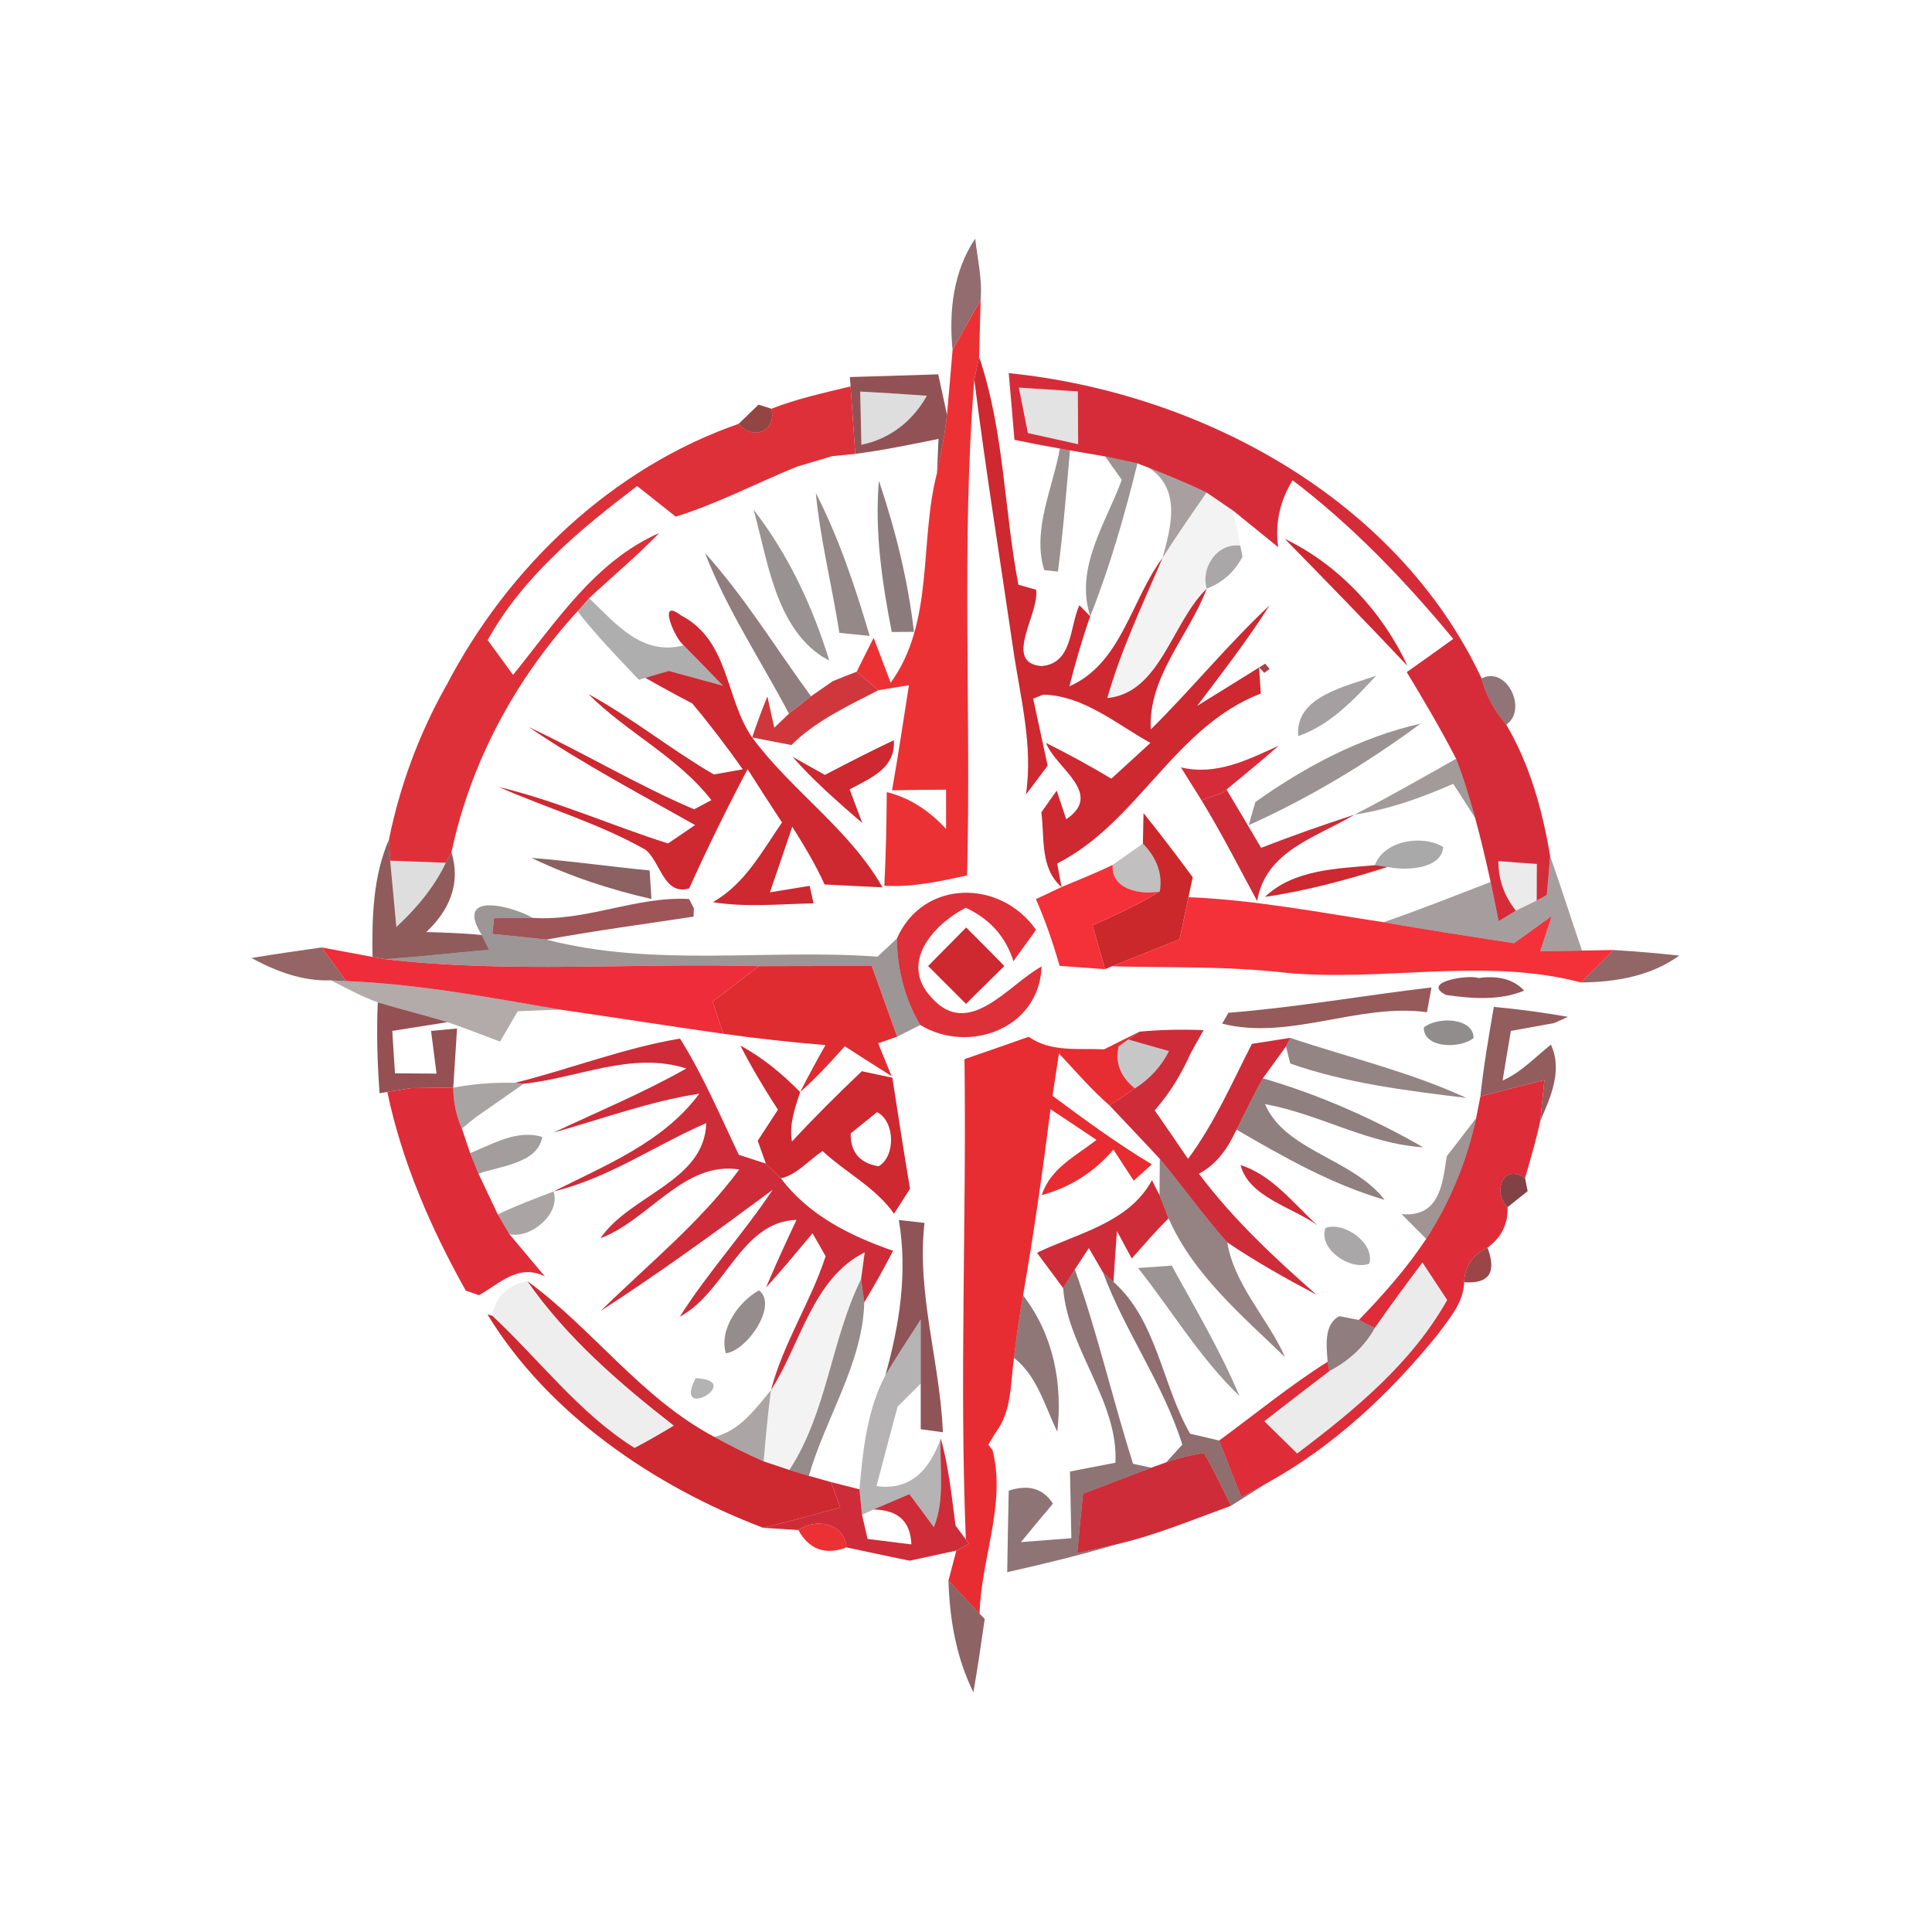 <svg xmlns="http://www.w3.org/2000/svg" width="128pt" height="128pt" viewBox="0 0 128 128"><path fill="#4f1215" d="M63.11 23.19c-.25-2.56.04-5.21 1.5-7.38.15 1.35.48 2.7.36 4.07-.63 1.09-1.25 2.2-1.86 3.31z" opacity=".62"/><g fill="#ec3134"><path d="M63.11 23.19c.61-1.11 1.23-2.22 1.86-3.31-.02.94-.07 2.82-.1 3.77-.08.37-.24 1.13-.32 1.51-.88 10.87-.19 21.9-.48 32.84-1.8.39-3.62.8-5.48.68.1-2.06.15-4.13.16-6.2 1.56.38 2.86 1.28 3.93 2.44v-2.6c-1.2 0-2.39.02-3.58.04.41-2.31.75-4.64 1.12-6.96-.51.08-1.52.24-2.03.33-.35-.31-1.07-.93-1.43-1.23.37-.75.74-1.5 1.12-2.24l1.13 2.97c2.91-4.01 1.88-9.32 3.07-13.9.25-1.28.53-2.56.66-3.86.13-1.43.25-2.85.37-4.28zM52.89 101.37c1.17-.81 3.06-.49 3.19 1.15-1.4.53-2.46.15-3.19-1.15z"/></g><g fill="#ce2831"><path d="M64.55 25.16c.08-.38.24-1.14.32-1.51 1.65 4.85 1.65 10.08 2.6 15.09.29.08.88.25 1.17.33.26 1.56-2.23 4.83.35 5.06 2.09-.16 1.86-2.59 2.52-4.03l.72.73c-.54 1.53-.98 3.08-1.38 4.64 3.45-1.51 4.08-5.71 6.17-8.51-1.3 3.06-2.75 6.08-3.66 9.29 3.52-.34 4.27-5.02 6.59-7.25-1.18 3.13-3.88 5.79-3.71 9.33 2.7-2.67 5.1-5.63 7.87-8.22-1.47 2.31-3.15 4.48-4.8 6.66 1.03-.63 3.08-1.91 4.11-2.55l.11 1.73c-5.72 2.2-8.13 8.54-13.49 11.26l.29 1.56c-1.45-1.27-1.11-3.27-1.34-4.95.26-.36.76-1.08 1.02-1.44l.63 1.9c2.52-1.72-.69-3.37-1.34-5.06 1.47.73 2.91 1.52 4.33 2.37.86-.79 1.72-1.58 2.59-2.37-2.26-1.25-4.41-3.13-7.11-3.2l-.66.27.96 4.44c-.48.64-.96 1.27-1.44 1.91.49-3.25-.38-6.44-.84-9.62-.87-5.96-1.83-11.89-2.58-17.86zM85.12 35.7c3.57 1.72 6.47 4.83 8.13 8.42-2.68-2.84-5.4-5.64-8.13-8.42zM45.22 42.68c-.54-.47-1.67-3.1-.12-1.92 3.24 1.68 2.93 5.5 4.73 8.1 2.62 3.54 6.43 6.06 8.64 9.93-.96-.05-2.88-.14-3.84-.19-.6-1.34-1.37-2.59-2.14-3.83-.49 1.45-.98 2.9-1.48 4.35.66-.11 1.97-.32 2.63-.43l.26 1.16c-2.22.04-4.46.28-6.67-.08 2.12-1.2 3.25-3.36 4.58-5.28-.77-1.17-1.53-2.35-2.28-3.53-1.37 2.59-2.66 5.22-3.87 7.9-1.68.5-1.9-1.77-2.89-2.56-3.08-1.75-6.5-2.74-9.72-4.16 3.84.92 7.45 2.55 11.21 3.74.45-.3 1.34-.91 1.79-1.22-3.71-2.09-7.49-4.09-11.02-6.49 3.7 1.73 7.2 3.85 10.96 5.45l1.14-.61c-2.22-2.87-5.61-4.48-8.15-7.03 2.89 1.58 5.46 3.67 8.31 5.33.48-.09 1.44-.26 1.92-.34-1.06-1.5-2.17-2.96-3.35-4.37-1.05-.54-2.08-1.11-3.1-1.69.39-.12 1.16-.35 1.55-.46.9.25 2.69.73 3.59.98-.89-.92-1.78-1.84-2.68-2.75z"/><path d="M54.65 51.34c1.51-.79 3.03-1.57 4.57-2.3.12 1.88-1.55 2.51-2.93 3.26l.84 2.23c-1.61-1.39-3.22-2.79-4.63-4.4.54.31 1.61.91 2.15 1.21zM76.23 53.16c.58.56.58.56 0 0zM83.81 59.42c1.91-1.83 4.8-1.87 7.28-2.1l.84.12c-2.66.84-5.35 1.58-8.12 1.98zM61.49 64l2.52-2.55c.85.84 1.69 1.69 2.53 2.55L64 66.51 61.49 64zM49.05 69.27c1.48.8 2.78 1.88 3.96 3.08-.34 1.07-.74 2.14-.54 3.28 1.49-1.61 3.04-3.15 4.63-4.66.5.11 1.51.33 2.02.43.38 2.46.76 4.91 1.17 7.36-.35.55-.7 1.1-1.06 1.65-1.23-1.75-3.2-2.72-4.73-4.15-.92.6-1.66 1.54-2.76 1.81-.25-.24-.75-.74-1-.98-.14-.38-.4-1.13-.54-1.51.34-.52 1.01-1.55 1.34-2.06-.9-1.38-1.74-2.79-2.49-4.25m7.31 5.82c-.02 1.25.6 1.97 1.85 2.18 1.15-.68 1.08-2.99-.1-3.59-.44.36-1.31 1.06-1.75 1.41zM34.94 84.88c4.35 3.17 7.54 7.76 12.39 10.32 1.06.59 2.15 1.13 3.26 1.62l1.71.57c.32.1.97.29 1.29.39l1.46.41c.16.42.47 1.26.62 1.68-1.7.46-3.4.94-5.11 1.35-7.23-2.74-14.26-7.56-18.26-14.13l.31.08c3.13 2.92 5.76 6.46 9.43 8.76.88-.46 1.75-.96 2.6-1.48-3.59-2.8-7.08-5.81-9.7-9.57z"/></g><path fill="#6d191d" d="M56.31 24.98c1.95-.06 3.9-.11 5.85-.18.14.67.44 2 .58 2.67-.13 1.3-.41 2.58-.66 3.86.03-.56.08-1.69.1-2.25-1.83.37-3.66.75-5.52.99-.1-1.49-.2-2.98-.31-4.47l-.04-.62m.68.96l.08 3.53c1.91-.4 3.39-1.57 4.34-3.25-1.47-.11-2.94-.2-4.42-.28z" opacity=".75"/><g fill="#d62c39"><path d="M66.83 24.72c12.74 1.3 25.75 8.33 31.33 20.23.28 1.14.88 2.16 1.63 3.06 1.57 2.64 2.41 5.7 2.91 8.7-.05.65-.16 1.94-.22 2.59l-.67.36c0-.6.01-1.81.01-2.42-.64-.04-1.91-.14-2.55-.19 0 1.21.38 2.31 1.16 3.28-.28.18-.85.53-1.14.7-.13-.65-.4-1.95-.53-2.6-.32-1.42-.64-2.84-1.03-4.24-.37-1.32-.76-2.64-1.26-3.92-1.01-1.96-2.13-3.86-3.27-5.74 1.03-.72 2.05-1.46 3.08-2.2-3.18-3.85-6.66-7.48-10.64-10.51-.85 1.37-1.17 2.85-.96 4.43-.74-.6-2.22-1.8-2.97-2.41l-1.77-1.21c-1.25-.6-2.53-1.12-3.81-1.63l-.77-.3c-.53-.11-1.61-.35-2.14-.46l-2.33-.4-.67-.12c-1.01-.18-2.01-.37-3.01-.58-.12-1.47-.25-2.95-.38-4.42m.67.96c.15.75.45 2.25.6 3.01.83.18 2.5.56 3.33.74-.01-.87-.01-2.63-.02-3.5-.98-.06-2.93-.19-3.91-.25zM78.24 50.84c2.32.56 4.44-.5 6.48-1.44-1.13 1-2.3 1.95-3.46 2.91l-.29.23c-.35.12-1.03.36-1.37.48-.34-.55-1.02-1.63-1.36-2.18z"/></g><g fill="#de3039"><path d="M51.11 27.08c1.7-.67 3.48-1.05 5.24-1.48.11 1.49.21 2.98.31 4.47l-1.52.15c-.58.17-1.76.52-2.35.7-2.68 1.09-5.25 2.45-8.02 3.31-.64-.51-1.92-1.52-2.56-2.03-3.77 2.87-7.57 6-9.9 10.21.42.57 1.26 1.72 1.68 2.3 2.83-3.48 5.43-7.53 9.69-9.4-1.47 1.52-3.1 2.88-4.65 4.32-.19.22-.58.65-.77.87-4.12 4.5-7.08 9.99-8.35 15.97l-.37.69c-.92-.04-2.77-.11-3.69-.14l-.08-1.4c.71-3.51 1.96-6.9 3.7-10.03l.11-.19c4.08-7.84 10.98-14.41 19.36-17.32.93 1.13 2.53.51 2.17-1zM59.42 62.18c1.74-3.95 6.88-3.94 9.22-.57l-1.5 2.07c-.51-1.62-1.56-2.8-3.16-3.54-2.18 1.14-4.43 3.68-2.24 5.98 2.48 2.75 5.07-.89 7.27-2.09-.15 4.14-4.84 5.82-8.04 3.88-1.03-1.74-1.53-3.72-1.55-5.73z"/></g><path fill="#030101" d="M56.99 25.94c1.48.08 2.95.17 4.42.28-.95 1.68-2.43 2.85-4.34 3.25l-.08-3.53z" opacity=".13"/><path d="M67.5 25.68c.98.06 2.93.19 3.91.25.01.87.01 2.63.02 3.5-.83-.18-2.5-.56-3.33-.74-.15-.76-.45-2.26-.6-3.01z" opacity=".11"/><path fill="#7a1a19" d="M48.94 28.08l1.31-1.27.86.27c.36 1.51-1.24 2.13-2.17 1z" opacity=".81"/><path fill="#4a1013" d="M52.79 30.92c.59-.18 1.77-.53 2.35-.7-.58.17-1.76.52-2.35.7z" opacity=".64"/><path fill="#20090b" d="M70.22 29.72l.67.12c-.24 2.67-.45 5.36-.8 8.03-.23-.03-.69-.07-.91-.1-.81-2.67.57-5.42 1.04-8.05z" opacity=".45"/><path fill="#1a0808" d="M73.22 30.24c.53.11 1.61.35 2.14.46-.85 3.43-1.82 6.84-3.13 10.13-1.04-3.22 1.03-6.15 2.09-9.04-.27-.39-.83-1.16-1.1-1.55z" opacity=".43"/><path fill="#1b0606" d="M76.13 31c1.28.51 2.56 1.03 3.81 1.63-.99 1.43-1.99 2.86-2.92 4.33.57-2.06 1.25-4.54-.89-5.96z" opacity=".38"/><path fill="#2f1012" d="M58.23 31.85c1.09 3.25 1.93 6.59 2.32 10.01l-1.47.01c-.64-3.3-1.14-6.65-.85-10.02z" opacity=".55"/><path fill="#250d0e" d="M54.05 32.66c1.54 3.01 2.61 6.23 3.57 9.47l-2.01-.2c-.48-3.1-1.26-6.15-1.56-9.27z" opacity=".49"/><path d="M77.02 36.96c.93-1.47 1.93-2.9 2.92-4.33l1.77 1.21c.12.58.35 1.73.46 2.31-1.53-.2-2.64 1.47-2.22 2.85-2.32 2.23-3.07 6.91-6.59 7.25.91-3.21 2.36-6.23 3.66-9.29z" opacity=".05"/><path fill="#180909" d="M49.93 33.77c2.3 2.97 3.91 6.41 5.01 9.99l-.47-.26c-3.1-2.04-3.61-6.37-4.54-9.73z" opacity=".44"/><path fill="#0a0404" d="M79.95 39c-.42-1.38.69-3.05 2.22-2.85l.15.73c-.52 1-1.31 1.71-2.37 2.12z" opacity=".35"/><path fill="#331011" d="M46.71 36.64c2.64 2.93 4.69 6.31 7.02 9.49-.36.29-1.09.86-1.46 1.15-1.87-3.54-4.11-6.89-5.56-10.64z" opacity=".54"/><path fill="#060202" d="M38.26 40.5c.19-.22.58-.65.77-.87 1.75 1.66 3.48 3.84 6.24 3.13l-.05-.08c.9.91 1.79 1.83 2.68 2.75-.9-.25-2.69-.73-3.59-.98-.39.11-1.16.34-1.55.46l-.43.13c-1.4-1.48-2.82-2.94-4.07-4.54z" opacity=".32"/><path fill="#6c2728" d="M54.47 43.5l.47.26c-.12-.06-.35-.2-.47-.26z" opacity=".82"/><path fill="#9c252a" d="M83.82 43.97l.3.35-.36.26-.34-.36.4-.25z" opacity=".86"/><path fill="#2a090a" d="M29.47 45.59l.11-.19-.11.19z" opacity=".57"/><path fill="#ce2e33" d="M55.17 45.13c.4-.16 1.19-.48 1.59-.63.36.3 1.08.92 1.43 1.23-2.01 1.04-4.12 2.01-5.76 3.63-.65-.12-1.95-.37-2.6-.5.31-.91.64-1.82 1.01-2.72l.46 2.07.97-.93c.37-.29 1.1-.86 1.46-1.15l1.44-1z" opacity=".95"/><path fill="#120708" d="M86.01 48.77c-.23-2.66 3.23-3.3 5.17-4.01-1.49 1.61-3.05 3.27-5.17 4.01z" opacity=".38"/><path fill="#3d0c10" d="M98.16 44.95c1.66-.86 3.08 2.07 1.63 3.06-.75-.9-1.35-1.92-1.63-3.06z" opacity=".57"/><path fill="#1d0a0b" d="M83.17 53.14c3.29-2.35 6.98-4.3 10.95-5.2-3.56 2.63-7.36 4.92-11.39 6.73l.44-1.53z" opacity=".44"/><path fill="#1e0809" d="M96.47 50.27c.5 1.28.89 2.6 1.26 3.92-.48-.76-.96-1.51-1.45-2.26-2.1.92-4.27 1.7-6.54 2.04 2.28-1.17 4.5-2.44 6.73-3.7z" opacity=".41"/><g fill="#ce2c39"><path d="M79.6 53.02c.34-.12 1.02-.36 1.37-.48l.29-.23c.77 1.28 1.53 2.57 2.29 3.86 2.04-.79 4.11-1.52 6.19-2.2-2.5 1.51-5.88 2.36-6.45 5.73-1.21-2.24-2.36-4.51-3.69-6.68zM75.49 68.35c1.41-.13 2.83-.16 4.25-.1-.21.38-.63 1.13-.84 1.5-.62 1.38-1.39 2.68-2.4 3.81.74 1.07 1.48 2.14 2.21 3.22 1.74-2.35 2.91-5.03 4.23-7.62l2.54-.4-.28.57c-.38.53-1.15 1.58-1.53 2.11-.63 1.11-1.17 2.26-1.75 3.4-.55 1.19-1.29 2.3-2.49 2.92 2.25 3 4.98 5.55 7.79 8.02-2.02-1.07-4.02-2.19-5.91-3.47-1.58-1.77-2.95-3.71-4.47-5.53-1.1-1.19-2.22-2.36-3.33-3.54.42-.28 1.26-.84 1.68-1.13.98-.62 1.73-1.44 2.26-2.47-.67-.19-2.03-.58-2.7-.77l.74-.52zM34.12 71.74c3.66-.91 7.2-2.31 10.93-2.93 1.54 2.44 2.66 5.11 3.9 7.7.45.15 1.34.43 1.79.58.25.24.75.74 1 .98 1.85 2.46 4.59 3.81 7.43 4.8-.6 1.15-1.23 2.29-1.91 3.41l-.21-1.54c.06-.44.18-1.32.24-1.77-3.46 1.73-4.24 6.07-6.21 9.13.81-3.11 2.63-5.83 3.62-8.87-.21-.38-.65-1.14-.87-1.52-1.02 1.21-2.01 2.43-3.08 3.59.64-1.51 1.32-3 2.02-4.48-3.68.12-4.69 4.79-7.73 6.41 1.86-2.93 4.22-5.51 6.15-8.4-3.73 2.76-7.49 5.5-11.39 8.02 3.12-3.07 6.55-5.82 9.18-9.37-3.67-.58-5.98 3.35-9.2 4.56 1.97-2.89 6.9-3.76 7.01-7.63-3.39 1.47-6.49 3.66-10.12 4.53 3.45-1.75 7.28-3.26 9.66-6.48-3.31.51-6.45 1.68-9.67 2.58 2.95-1.39 5.97-2.64 8.81-4.25-3.61-1.16-7.18.64-10.77 1.01l-.58-.06z"/><path d="M82.19 77.19c2.08.65 3.51 2.55 5.08 3.98-1.67-1.2-4.53-1.86-5.08-3.98zM76.32 78.19c.12.25.37.74.5.98l.6 1.55c-.86.84-1.63 1.76-2.44 2.66L74 81.56c-.06.84-.18 2.53-.23 3.37l-.69-.62c-.24-.41-.71-1.22-.94-1.62l-.93 1.41-.77 1.24c-.44-.59-1.31-1.76-1.74-2.34 2.68-1.3 6.08-1.96 7.62-4.81zM62.33 95.3c.53 1.89.72 3.84.98 5.78l.68.91c.05.08.15.22.2.29l-.83.45c-.77.17-2.31.5-3.09.67-1.4-.28-2.79-.59-4.19-.88-.13-1.64-2.02-1.96-3.19-1.15-.58-.04-1.75-.11-2.33-.15 1.71-.41 3.41-.89 5.11-1.35-.15-.42-.46-1.26-.62-1.68l1.89.48c.04.42.13 1.27.17 1.69.09.4.28 1.2.37 1.6l2.9.36c-.05-1.52-.89-2.29-2.51-2.31.79-.34 1.58-.68 2.38-1.02.41.55 1.22 1.64 1.62 2.19.76-1.87.36-3.92.46-5.88zM77.27 96.88c.82-.28 1.65-.49 2.5-.61.65 1.13 1.21 2.31 1.79 3.49-2.47.9-4.91 1.92-7.48 2.53-.67.15-2.03.46-2.71.61.1-.99.28-2.96.38-3.94 1.51-.58 3.02-1.14 4.52-1.72l1-.36z"/></g><path fill="#ca282b" d="M75.76 53.87c1.12 1.39 2.2 2.81 3.26 4.25l-.28 1.32c-.2.93-.39 1.86-.59 2.79-1.49.6-2.99 1.2-4.48 1.79l-.46.19c-.28-.97-.55-1.93-.83-2.9 1.52-.69 3.04-1.38 4.46-2.25.19-1.16-.19-2.22-1.12-3.17l.04-2.02z"/><path fill="#651c1c" d="M24.68 63.4c-.04-2.63.03-5.33 1.09-7.78l.08 1.4c.1 1.1.31 3.3.41 4.4 1.32-1.23 2.5-2.62 3.28-4.26l.37-.69c.64 2.08-.16 3.87-1.67 5.28 1.23.04 2.46.07 3.68.2l.48.97c-2.3.21-4.59.46-6.89.63-.21-.03-.62-.11-.83-.15z" opacity=".72"/><path fill="#0a0202" d="M73.72 57.3c.5-.35 1.5-1.06 2-1.41.93.95 1.31 2.01 1.12 3.17-1.24.24-3.25-.11-3.12-1.76z" opacity=".25"/><path fill="#070303" d="M91.09 57.32c.59-1.64 3.16-2.05 4.53-1.2-.13 1.49-2.51 1.57-3.69 1.32l-.84-.12z" opacity=".34"/><path d="M25.85 57.02c.92.03 2.77.1 3.69.14-.78 1.64-1.96 3.03-3.28 4.26-.1-1.1-.31-3.3-.41-4.4z" opacity=".13"/><path fill="#561819" d="M35.22 56.84c2.61.2 5.21.58 7.82.83l.12 1.89c-2.73-.62-5.41-1.5-7.94-2.72z" opacity=".68"/><g fill="#f43039"><path d="M70.33 58.77c1.14-.48 2.28-.93 3.39-1.47-.13 1.65 1.88 2 3.12 1.76-1.42.87-2.94 1.56-4.46 2.25.28.97.55 1.93.83 2.9-.75-.06-2.26-.16-3.01-.22-.43-1.51-.94-2.99-1.57-4.42.43-.2 1.28-.6 1.7-.8zM78.74 59.44c4.35.18 8.63 1 12.92 1.66 2.88.5 5.76.95 8.65 1.39.83-.6 1.66-1.19 2.49-1.79l-.76 2.33c.7-.01 2.08-.04 2.77-.05l2.08-.04c-.53.54-1.61 1.61-2.15 2.15-6.46-1.7-13.08-.01-19.63-.65-3.8-.44-7.63-.32-11.44-.42 1.49-.59 2.99-1.19 4.48-1.79.2-.93.39-1.86.59-2.79z"/></g><path d="M99.27 57.05c.64.05 1.91.15 2.55.19 0 .61-.01 1.82-.01 2.42-.34.17-1.03.51-1.38.67-.78-.97-1.16-2.07-1.16-3.28z" opacity=".08"/><path fill="#1a0607" d="M102.7 56.71c.73 2.08 1.4 4.18 2.11 6.27-.69.01-2.07.04-2.77.05l.76-2.33c-.83.6-1.66 1.19-2.49 1.79-2.89-.44-5.77-.89-8.65-1.39 2.39-.82 4.74-1.76 7.1-2.67.13.65.4 1.95.53 2.6.29-.17.86-.52 1.14-.7.35-.16 1.04-.5 1.38-.67l.67-.36c.06-.65.17-1.94.22-2.59z" opacity=".39"/><path fill="#170606" d="M31.92 61.95c-1.86-2.95 2.03-1.92 3.37-1.14-.64 0-1.92.01-2.56.02l-.11 1.05c1.19.11 2.38.24 3.58.37 7.15 1.86 14.64.6 21.94 1.13l1.28-1.2c.02 2.01.52 3.99 1.55 5.73-.38.19-1.15.58-1.53.77-.56-1.56-1.13-3.12-1.68-4.68-2.49 0-4.99 0-7.48.01-8.25-.23-16.56.49-24.77-.46 2.3-.17 4.59-.42 6.89-.63l-.48-.97z" opacity=".42"/><path fill="#842529" d="M35.29 60.81c3.53.25 6.85-1.44 10.36-1.25l.32.61-.02.56c-3.25.49-6.51.93-9.75 1.52-1.2-.13-2.39-.26-3.58-.37l.11-1.05c.64-.01 1.92-.02 2.56-.02z" opacity=".78"/><path fill="#61181a" d="M16.66 63.47c1.55-.26 3.1-.48 4.65-.7.4.56 1.21 1.67 1.62 2.23l-1.01-.05c-1.88.07-3.64-.6-5.26-1.48z" opacity=".67"/><path fill="#ef2c39" d="M21.31 62.77c.84.16 2.53.47 3.37.63.21.04.62.12.83.15 8.21.95 16.52.23 24.77.46l-3.07 2.35c.18.53.53 1.59.71 2.13-3.61-.51-7.2-1.08-10.8-1.6-4.7-.81-9.41-1.7-14.19-1.89-.41-.56-1.22-1.67-1.62-2.23z"/><path fill="#5a1719" d="M106.89 62.94c1.46.09 2.92.21 4.37.37-1.9 1.37-4.23 1.76-6.52 1.78.54-.54 1.62-1.61 2.15-2.15z" opacity=".66"/><path fill="#de2c31" d="M50.28 64.01c2.49-.01 4.99-.01 7.48-.01.55 1.56 1.12 3.12 1.68 4.68l-1.26.44.89 2.18c-.78-.49-2.32-1.48-3.1-1.98-.94 1.05-1.9 2.1-2.96 3.03.54-1.05 1.1-2.09 1.68-3.11-2.27-.19-4.53-.43-6.77-.75-.18-.54-.53-1.6-.71-2.13l3.07-2.35z"/><path fill="#210708" d="M21.92 64.95l1.01.05c4.78.19 9.49 1.08 14.19 1.89-.71.02-2.12.08-2.82.11-.29.5-.88 1.5-1.17 2.01-1.16-.44-2.31-.89-3.48-1.29-1.53-.47-3.09-.85-4.62-1.31-1.08-.39-2.09-.95-3.11-1.46z" opacity=".34"/><path fill="#782227" d="M95.8 65.92c-1.73-.89 1.59-1.37 2.15-1.12 1.33-.19 2.34.09 3.03.83-1.61.68-3.49.53-5.18.29z" opacity=".77"/><path fill="#6f1e1f" d="M81.39 67.1c4.51-.36 8.96-1.15 13.45-1.68l-.3 1.64c-4.59-.61-9.08 1.89-13.57.76.11-.18.31-.54.42-.72z" opacity=".73"/><path fill="#751d20" d="M25.03 66.41c1.53.46 3.09.84 4.62 1.31-.92.15-2.75.44-3.66.58.04.7.13 2.11.18 2.81.69 0 2.07.01 2.75.02l-.36-2.83 1.72-.16c-.06.98-.19 2.94-.25 3.92-.7 0-2.1.02-2.8.03-.39.06-1.18.19-1.57.25l-.51.09c-.15-2-.21-4.01-.12-6.02z" opacity=".77"/><path fill="#671a1c" d="M98.97 66.71c1.64.15 3.28.37 4.91.66l-.91.41-2.87.52c-.14.82-.42 2.47-.55 3.29 1.24-.55 2.16-1.55 3.2-2.38.79 1.68-.01 3.48-.7 5.04.07-.67.2-2.02.27-2.7-1.42.36-2.83.72-4.24 1.09.21-1.99.55-3.96.89-5.93z" opacity=".71"/><path fill="#e72d31" d="M73.15 69.52c.58-.29 1.75-.88 2.34-1.17l-.74.52-.64.46c-.24 1.09.12 2.01 1.08 2.78-.42.29-1.26.85-1.68 1.13-1.21-1.06-2.26-2.27-3.35-3.45-.11.71-.32 2.11-.43 2.81 2.14 1.59 4.29 3.17 6.58 4.54l-1.2 1.08c-.34-.51-1.01-1.54-1.34-2.06-1.27 1.49-2.85 2.5-4.75 3.02.57-1.79 2.27-2.59 3.62-3.66-.76-.51-2.28-1.53-3.04-2.03-.52 4.12-1.11 8.24-1.82 12.33-.24 1.37-.44 2.75-.6 4.14-.24 1.68-.13 3.55-1.23 4.97l-.47.78.28.37c.91 3.57-.77 7.21-.86 10.83-.52-.55-1.55-1.65-2.06-2.2.13-.49.39-1.48.52-1.98l.83-.45c-.05-.07-.15-.21-.2-.29-.43-10.59.05-21.22-.09-31.82 1.42-.48 2.83-.98 4.25-1.48 1.48 1.04 3.3.75 5 .83z"/><path fill="#0c0404" d="M94.33 68.08c.84-.73 3.28-.69 3.3.69-.84.71-3.3.72-3.3-.69z" opacity=".45"/><path d="M74.11 69.33l.64-.46c.67.19 2.03.58 2.7.77-.53 1.03-1.28 1.85-2.26 2.47-.96-.77-1.32-1.69-1.08-2.78z" opacity=".22"/><path fill="#2a0c0c" d="M85.48 68.76c3.89 1.31 7.92 2.25 11.67 3.98-3.93-.48-7.92-.96-11.67-2.28l-.28-1.13.28-.57z" opacity=".5"/><g fill="#de2c39"><path d="M25.66 72.34c.39-.06 1.18-.19 1.57-.25.7-.01 2.1-.03 2.8-.03 0 .93.19 1.84.57 2.71l.55 1.63c.13.34.41 1.02.55 1.36.32.68.96 2.02 1.28 2.7.19.32.58.98.77 1.31.59.7 1.76 2.1 2.35 2.8-1.75-.89-3.03.5-4.37 1.24-.22-.08-.65-.23-.87-.3-2.31-4.13-4.23-8.52-5.2-13.17zM98.08 72.64c1.41-.37 2.82-.73 4.24-1.09-.07.68-.2 2.03-.27 2.7-.27 1.28-.65 2.54-1.01 3.8-1.51-1.01-2.15.97-1.16 1.93.04 1.11-.41 2.01-1.33 2.68-.99.46-1.51 1.23-1.55 2.29-.03 1.38-1.01 2.44-1.77 3.49-3.16 3.9-6.91 7.41-11.33 9.84l-1.65.91c-.52-1.24-.98-2.51-1.48-3.75 2.39-1.75 4.68-3.64 7.19-5.22l.11.62c-1.45 1.1-2.88 2.21-4.31 3.32.72.71 1.45 1.42 2.18 2.14 3.79-2.87 7.57-5.96 9.94-10.17-.41-.62-1.23-1.86-1.64-2.49-1.07 1.43-2.14 2.87-3.16 4.34-.26-.13-.79-.4-1.05-.53 1.62-1.67 3.17-3.43 4.46-5.37 1.57-2.44 2.7-5.16 3.31-8l.28-1.44z"/></g><path fill="#110405" d="M30.03 72.06c1.35-.25 2.71-.36 4.09-.32l.58.06c-1.07.74-2.13 1.5-3.21 2.24l-.89.73c-.38-.87-.57-1.78-.57-2.71z" opacity=".36"/><path fill="#2e0e0e" d="M81.92 74.84c.58-1.14 1.12-2.29 1.75-3.4 3.71 1.08 7.27 2.65 10.62 4.57-3.68-.23-6.93-2.22-10.48-2.86 1.33 3.11 5.81 3.6 7.92 6.34-3.5-1.02-6.68-2.83-9.81-4.65z" opacity=".53"/><path fill="#230808" d="M95.85 76.61c.65-.85 1.3-1.69 1.95-2.53-.61 2.84-1.74 5.56-3.31 8-.41-.41-1.22-1.23-1.63-1.64 2.51.22 2.71-1.97 2.99-3.83z" opacity=".43"/><path fill="#120405" d="M31.15 76.4c1.48-.61 3.14-1.59 4.78-1.07-.32 1.76-2.8 1.92-4.23 2.43-.14-.34-.42-1.02-.55-1.36z" opacity=".39"/><path fill="#2f0d0d" d="M76.84 76.78c1.52 1.82 2.89 3.76 4.47 5.53.48 2.87 2.68 5.01 3.83 7.61-2.87-2.78-6.07-5.46-7.72-9.2l-.6-1.55c0-.59.01-1.79.02-2.39z" opacity=".51"/><path fill="#65151b" d="M99.88 79.98c-.99-.96-.35-2.94 1.16-1.93l.17.87c-.33.26-1 .79-1.33 1.06z" opacity=".81"/><path fill="#140405" d="M32.98 80.46c1.2-.58 2.45-1.04 3.69-1.52.5 1.46-1.49 3.14-2.92 2.83-.19-.33-.58-.99-.77-1.31z" opacity=".36"/><path fill="#6a1b1f" d="M59.55 80.83c.42.05 1.28.14 1.7.19-.53 4.68 1.03 9.22 1.22 13.87l-1.47-.2v-3.02-4.25c-.61.93-1.21 1.87-1.81 2.82l-.53.87c.94-3.35 1.48-6.81.89-10.28z" opacity=".75"/><path fill="#0a0404" d="M87.82 81.35c1.25-.43 3.28 1.02 2.9 2.37-1.26.49-3.41-.98-2.9-2.37z" opacity=".35"/><path fill="#851c1e" d="M97 84.95c.04-1.06.56-1.83 1.55-2.29.62 1.64.11 2.41-1.55 2.29z" opacity=".82"/><path d="M51.08 92.1c1.97-3.06 2.75-7.4 6.21-9.13-.06.45-.18 1.33-.24 1.77-2 4.07-2.25 8.82-4.75 12.65l-1.71-.57c.14-1.57.28-3.15.49-4.72z" opacity=".05"/><path fill="#1e0b0c" d="M75.4 84.01l2.23-.16c1.55 2.84 3.23 5.63 4.48 8.63-2.62-2.51-4.47-5.65-6.71-8.47z" opacity=".44"/><path d="M32.61 87.17c.24-1.33 1.08-2.05 2.33-2.29 2.62 3.76 6.11 6.77 9.7 9.57-.85.52-1.72 1.02-2.6 1.48-3.67-2.3-6.3-5.84-9.43-8.76z" opacity=".07"/><path fill="#3f1012" d="M70.44 85.34l.77-1.24c1.51 4.23 2.5 8.61 3.86 12.88l1.2.26c-1.5.58-3.01 1.14-4.52 1.72-.1.98-.28 2.95-.38 3.94.68-.15 2.04-.46 2.71-.61-2.42.71-4.88 1.32-7.35 1.87.03-1.8.06-3.6.1-5.4 1.31-.43 2.29-.14 2.93.86-.71.84-1.42 1.69-2.12 2.55.83-.07 2.51-.19 3.34-.26l-.09-4.42c.75-.14 2.26-.44 3.01-.58.21-4.07-3.19-7.61-3.46-11.57z" opacity=".58"/><path fill="#4b1112" d="M73.08 84.31l.69.62c2.89 2.56 3.21 6.81 5.08 10.06.48.11 1.44.33 1.92.45.5 1.24.96 2.51 1.48 3.75l1.65-.91c-.78.5-1.56.99-2.34 1.48-.58-1.18-1.14-2.36-1.79-3.49-.85.12-1.68.33-2.5.61.27-.29.79-.88 1.06-1.17-1.25-4.01-3.79-7.47-5.25-11.4z" opacity=".61"/><path fill="#010000" d="M91.08 87.98c1.02-1.47 2.09-2.91 3.16-4.34.41.63 1.23 1.87 1.64 2.49-2.37 4.21-6.15 7.3-9.94 10.17-.73-.72-1.46-1.43-2.18-2.14 1.43-1.11 2.86-2.22 4.31-3.32 1.25-.66 2.33-1.6 3.01-2.86z" opacity=".08"/><path fill="#1f0c0d" d="M48.09 89.66c-.47-1.57.85-3.44 2.2-4.17 1.27.99-.79 3.99-2.2 4.17z" opacity=".47"/><path fill="#1e090a" d="M52.3 97.39c2.5-3.83 2.75-8.58 4.75-12.65l.21 1.54c-.1 4.04-2.57 7.65-3.67 11.5-.32-.1-.97-.29-1.29-.39z" opacity=".47"/><path fill="#380e10" d="M67.18 89.96c.16-1.39.36-2.77.6-4.14 2.01 2.6 2.63 5.81 2.27 9.04-.83-1.7-1.32-3.68-2.87-4.9z" opacity=".56"/><path fill="#2c0b0f" d="M88.74 87.2c.32.06.97.19 1.29.25.26.13.79.4 1.05.53-.68 1.26-1.76 2.2-3.01 2.86l-.11-.62c-.07-.98-.28-2.49.78-3.02z" opacity=".53"/><path fill="#080203" d="M59.19 90.24c.6-.95 1.2-1.89 1.81-2.82v4.25c-.38.38-1.15 1.14-1.53 1.52-.47 1.76-.94 3.51-1.4 5.27 2.32.31 3.54-1.14 4.26-3.16-.1 1.96.3 4.01-.46 5.88-.4-.55-1.21-1.64-1.62-2.19-.8.34-1.59.68-2.38 1.02l-.76.35c-.04-.42-.13-1.27-.17-1.69.23-2.56.5-5.25 1.72-7.56l.53-.87z" opacity=".3"/><path fill="#020101" d="M46.09 91.31c3.33.14-1.57 2.97 0 0z" opacity=".3"/><path fill="#190606" d="M47.33 95.2c1.69-.41 2.7-1.84 3.75-3.1-.21 1.57-.35 3.15-.49 4.72-1.11-.49-2.2-1.03-3.26-1.62z" opacity=".36"/><path fill="#531315" d="M62.84 104.71c.51.55 1.54 1.65 2.06 2.2l.34.35c-.23 1.62-.47 3.24-.75 4.86-1.14-2.31-1.58-4.85-1.65-7.41z" opacity=".66"/></svg>